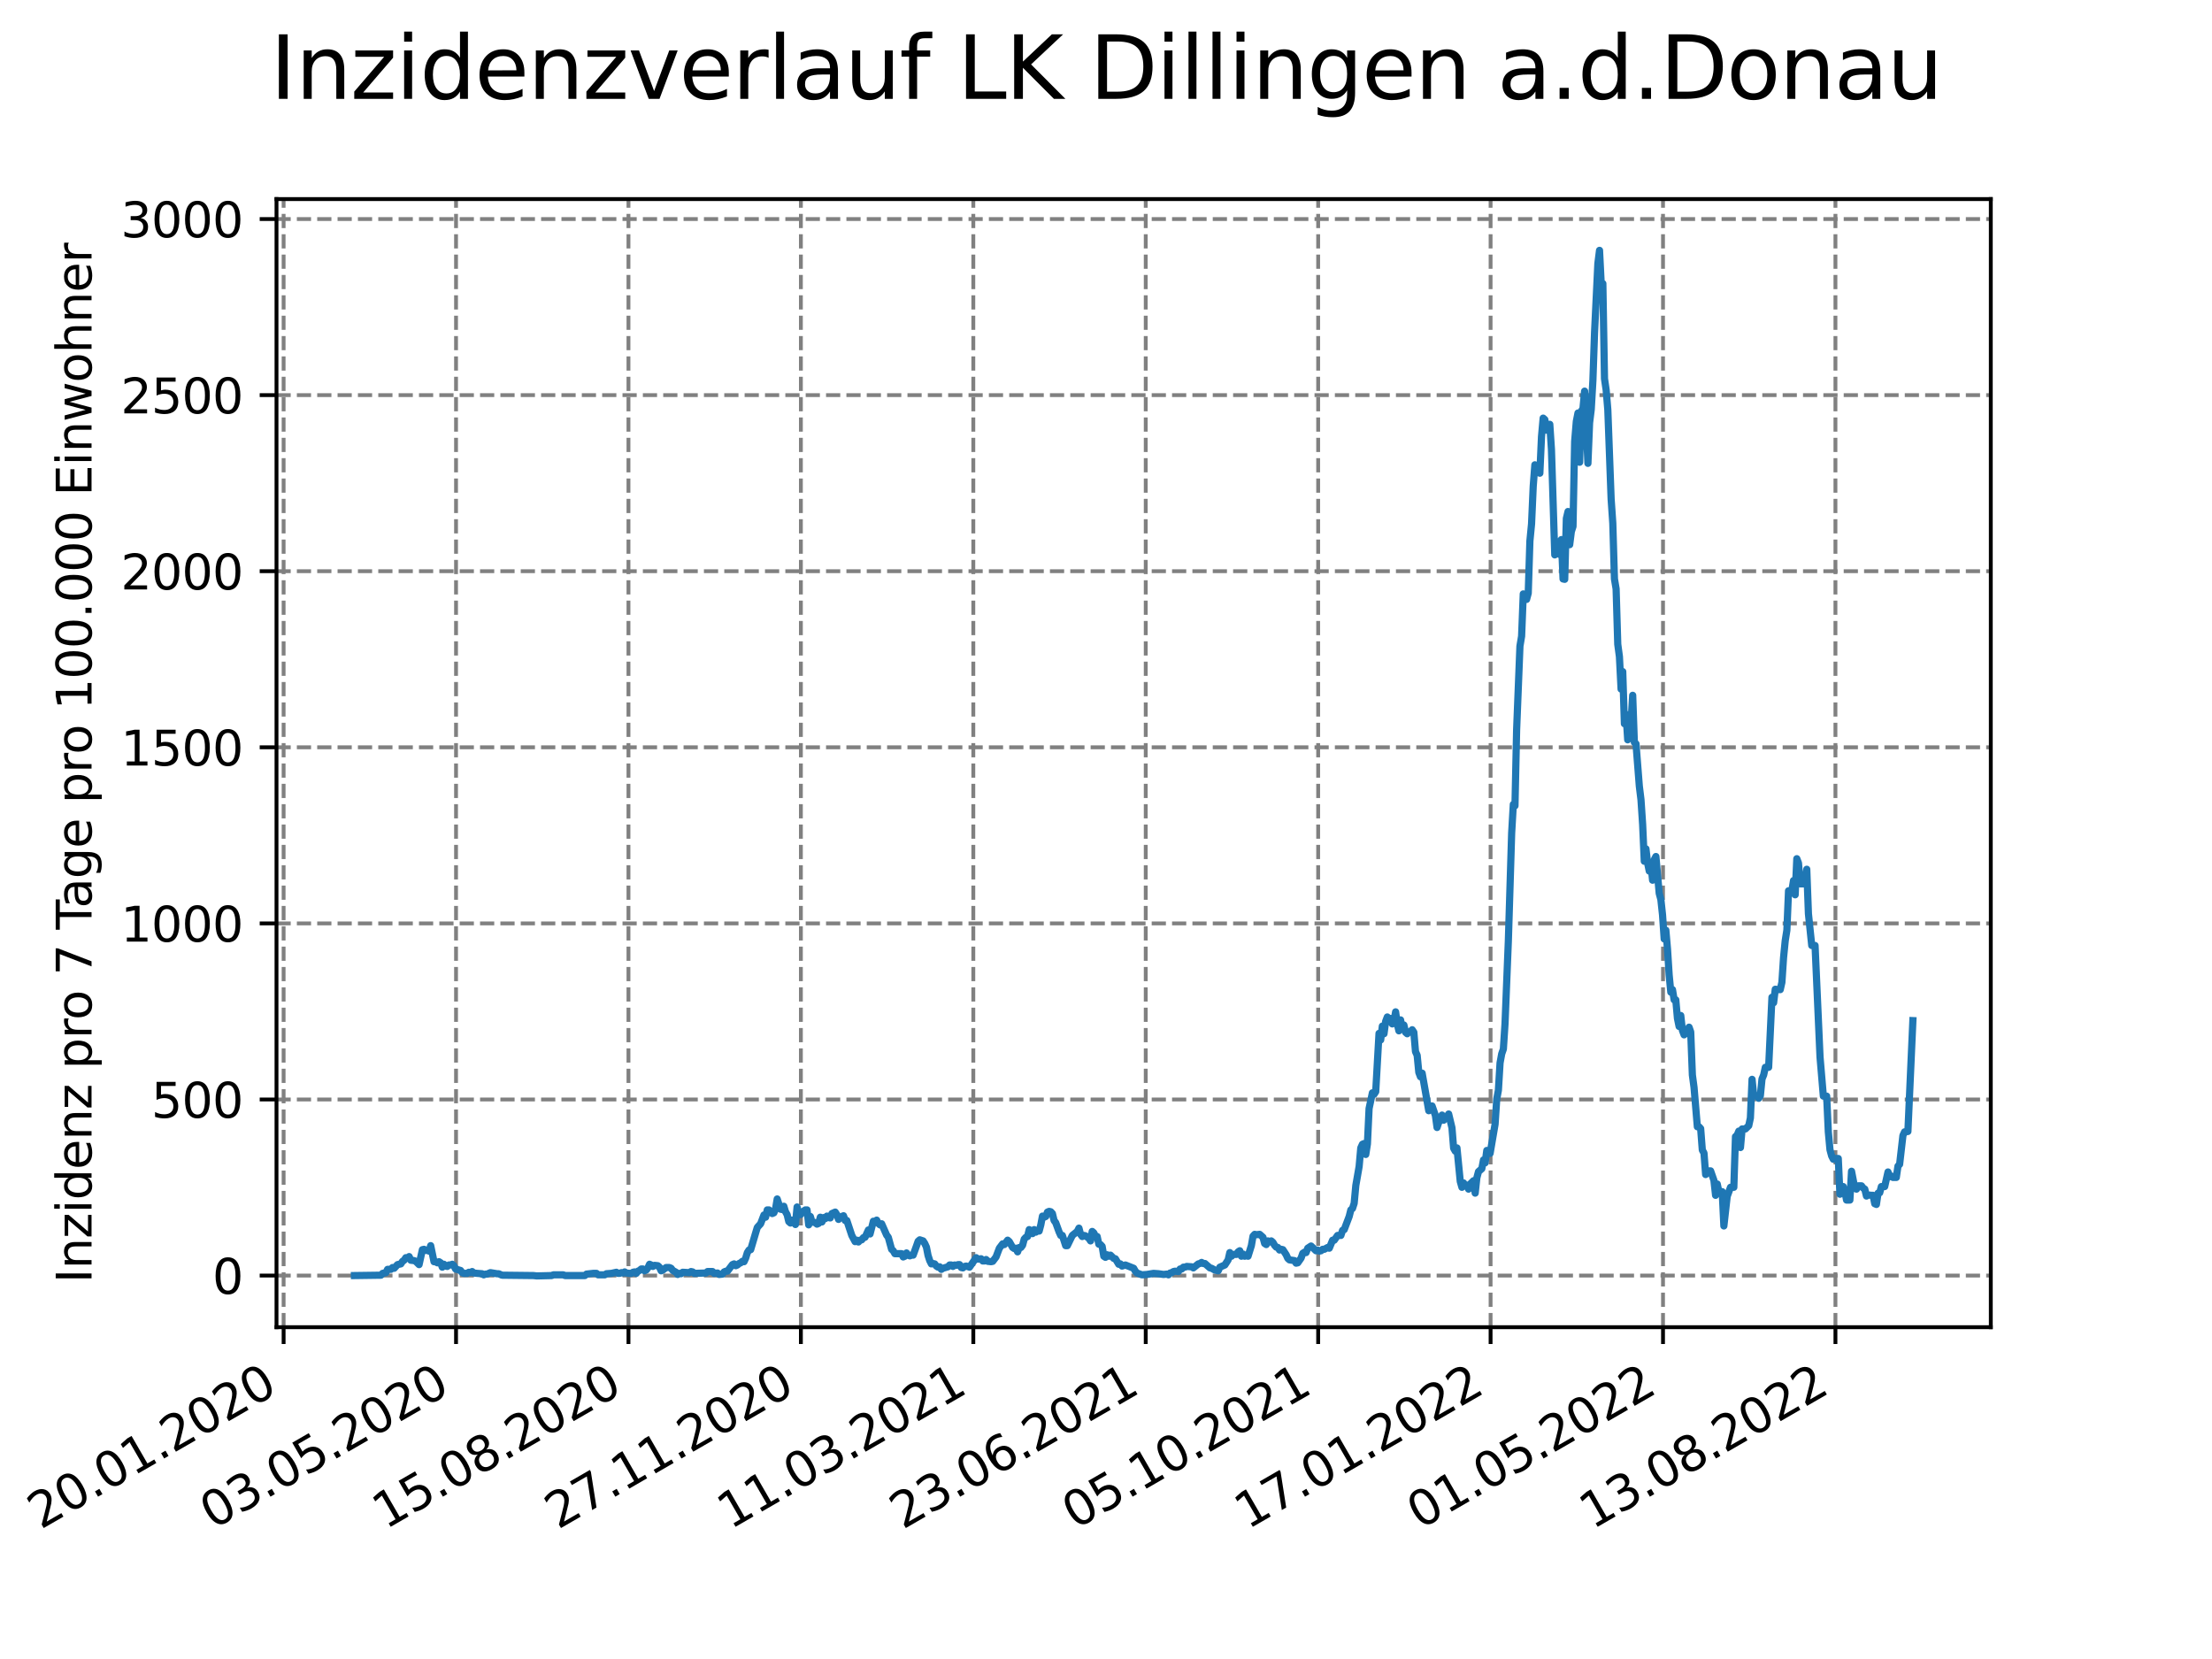 <?xml version="1.0" encoding="utf-8" standalone="no"?>
<!DOCTYPE svg PUBLIC "-//W3C//DTD SVG 1.1//EN"
  "http://www.w3.org/Graphics/SVG/1.1/DTD/svg11.dtd">
<svg xmlns:xlink="http://www.w3.org/1999/xlink" width="460.8pt" height="345.6pt" viewBox="0 0 460.8 345.6" xmlns="http://www.w3.org/2000/svg" version="1.1">
 <defs>
  <style type="text/css">*{stroke-linejoin: round; stroke-linecap: butt}</style>
 </defs>
 <g id="figure_1">
  <g id="patch_1">
   <path d="M 0 345.6 
L 460.8 345.6 
L 460.8 0 
L 0 0 
z
" style="fill: #ffffff"/>
  </g>
  <g id="axes_1">
   <g id="patch_2">
    <path d="M 57.6 276.48 
L 414.72 276.48 
L 414.72 41.472 
L 57.6 41.472 
z
" style="fill: #ffffff"/>
   </g>
   <g id="matplotlib.axis_1">
    <g id="xtick_1">
     <g id="line2d_1">
      <path d="M 59.082 276.48 
L 59.082 41.472 
" clip-path="url(#p6f33619c5e)" style="fill: none; stroke-dasharray: 2.96,1.28; stroke-dashoffset: 0; stroke: #808080; stroke-width: 0.8"/>
     </g>
     <g id="line2d_2">
      <defs>
       <path id="me561c86224" d="M 0 0 
L 0 3.5 
" style="stroke: #000000; stroke-width: 0.8"/>
      </defs>
      <g>
       <use xlink:href="#me561c86224" x="59.082" y="276.48" style="stroke: #000000; stroke-width: 0.8"/>
      </g>
     </g>
     <g id="text_1">
      <!-- 20.01.2020 -->
      <g transform="translate(8.457 318.689) rotate(-30) scale(0.1 -0.1)">
       <defs>
        <path id="DejaVuSans-32" d="M 1228 531 
L 3431 531 
L 3431 0 
L 469 0 
L 469 531 
Q 828 903 1448 1529 
Q 2069 2156 2228 2338 
Q 2531 2678 2651 2914 
Q 2772 3150 2772 3378 
Q 2772 3750 2511 3984 
Q 2250 4219 1831 4219 
Q 1534 4219 1204 4116 
Q 875 4013 500 3803 
L 500 4441 
Q 881 4594 1212 4672 
Q 1544 4750 1819 4750 
Q 2544 4750 2975 4387 
Q 3406 4025 3406 3419 
Q 3406 3131 3298 2873 
Q 3191 2616 2906 2266 
Q 2828 2175 2409 1742 
Q 1991 1309 1228 531 
z
" transform="scale(0.016)"/>
        <path id="DejaVuSans-30" d="M 2034 4250 
Q 1547 4250 1301 3770 
Q 1056 3291 1056 2328 
Q 1056 1369 1301 889 
Q 1547 409 2034 409 
Q 2525 409 2770 889 
Q 3016 1369 3016 2328 
Q 3016 3291 2770 3770 
Q 2525 4250 2034 4250 
z
M 2034 4750 
Q 2819 4750 3233 4129 
Q 3647 3509 3647 2328 
Q 3647 1150 3233 529 
Q 2819 -91 2034 -91 
Q 1250 -91 836 529 
Q 422 1150 422 2328 
Q 422 3509 836 4129 
Q 1250 4750 2034 4750 
z
" transform="scale(0.016)"/>
        <path id="DejaVuSans-2e" d="M 684 794 
L 1344 794 
L 1344 0 
L 684 0 
L 684 794 
z
" transform="scale(0.016)"/>
        <path id="DejaVuSans-31" d="M 794 531 
L 1825 531 
L 1825 4091 
L 703 3866 
L 703 4441 
L 1819 4666 
L 2450 4666 
L 2450 531 
L 3481 531 
L 3481 0 
L 794 0 
L 794 531 
z
" transform="scale(0.016)"/>
       </defs>
       <use xlink:href="#DejaVuSans-32"/>
       <use xlink:href="#DejaVuSans-30" x="63.623"/>
       <use xlink:href="#DejaVuSans-2e" x="127.246"/>
       <use xlink:href="#DejaVuSans-30" x="159.033"/>
       <use xlink:href="#DejaVuSans-31" x="222.656"/>
       <use xlink:href="#DejaVuSans-2e" x="286.279"/>
       <use xlink:href="#DejaVuSans-32" x="318.066"/>
       <use xlink:href="#DejaVuSans-30" x="381.689"/>
       <use xlink:href="#DejaVuSans-32" x="445.312"/>
       <use xlink:href="#DejaVuSans-30" x="508.936"/>
      </g>
     </g>
    </g>
    <g id="xtick_2">
     <g id="line2d_3">
      <path d="M 95.001 276.48 
L 95.001 41.472 
" clip-path="url(#p6f33619c5e)" style="fill: none; stroke-dasharray: 2.96,1.28; stroke-dashoffset: 0; stroke: #808080; stroke-width: 0.8"/>
     </g>
     <g id="line2d_4">
      <g>
       <use xlink:href="#me561c86224" x="95.001" y="276.48" style="stroke: #000000; stroke-width: 0.8"/>
      </g>
     </g>
     <g id="text_2">
      <!-- 03.05.2020 -->
      <g transform="translate(44.376 318.689) rotate(-30) scale(0.1 -0.1)">
       <defs>
        <path id="DejaVuSans-33" d="M 2597 2516 
Q 3050 2419 3304 2112 
Q 3559 1806 3559 1356 
Q 3559 666 3084 287 
Q 2609 -91 1734 -91 
Q 1441 -91 1130 -33 
Q 819 25 488 141 
L 488 750 
Q 750 597 1062 519 
Q 1375 441 1716 441 
Q 2309 441 2620 675 
Q 2931 909 2931 1356 
Q 2931 1769 2642 2001 
Q 2353 2234 1838 2234 
L 1294 2234 
L 1294 2753 
L 1863 2753 
Q 2328 2753 2575 2939 
Q 2822 3125 2822 3475 
Q 2822 3834 2567 4026 
Q 2313 4219 1838 4219 
Q 1578 4219 1281 4162 
Q 984 4106 628 3988 
L 628 4550 
Q 988 4650 1302 4700 
Q 1616 4750 1894 4750 
Q 2613 4750 3031 4423 
Q 3450 4097 3450 3541 
Q 3450 3153 3228 2886 
Q 3006 2619 2597 2516 
z
" transform="scale(0.016)"/>
        <path id="DejaVuSans-35" d="M 691 4666 
L 3169 4666 
L 3169 4134 
L 1269 4134 
L 1269 2991 
Q 1406 3038 1543 3061 
Q 1681 3084 1819 3084 
Q 2600 3084 3056 2656 
Q 3513 2228 3513 1497 
Q 3513 744 3044 326 
Q 2575 -91 1722 -91 
Q 1428 -91 1123 -41 
Q 819 9 494 109 
L 494 744 
Q 775 591 1075 516 
Q 1375 441 1709 441 
Q 2250 441 2565 725 
Q 2881 1009 2881 1497 
Q 2881 1984 2565 2268 
Q 2250 2553 1709 2553 
Q 1456 2553 1204 2497 
Q 953 2441 691 2322 
L 691 4666 
z
" transform="scale(0.016)"/>
       </defs>
       <use xlink:href="#DejaVuSans-30"/>
       <use xlink:href="#DejaVuSans-33" x="63.623"/>
       <use xlink:href="#DejaVuSans-2e" x="127.246"/>
       <use xlink:href="#DejaVuSans-30" x="159.033"/>
       <use xlink:href="#DejaVuSans-35" x="222.656"/>
       <use xlink:href="#DejaVuSans-2e" x="286.279"/>
       <use xlink:href="#DejaVuSans-32" x="318.066"/>
       <use xlink:href="#DejaVuSans-30" x="381.689"/>
       <use xlink:href="#DejaVuSans-32" x="445.312"/>
       <use xlink:href="#DejaVuSans-30" x="508.936"/>
      </g>
     </g>
    </g>
    <g id="xtick_3">
     <g id="line2d_5">
      <path d="M 130.921 276.48 
L 130.921 41.472 
" clip-path="url(#p6f33619c5e)" style="fill: none; stroke-dasharray: 2.96,1.28; stroke-dashoffset: 0; stroke: #808080; stroke-width: 0.8"/>
     </g>
     <g id="line2d_6">
      <g>
       <use xlink:href="#me561c86224" x="130.921" y="276.48" style="stroke: #000000; stroke-width: 0.8"/>
      </g>
     </g>
     <g id="text_3">
      <!-- 15.08.2020 -->
      <g transform="translate(80.295 318.689) rotate(-30) scale(0.1 -0.1)">
       <defs>
        <path id="DejaVuSans-38" d="M 2034 2216 
Q 1584 2216 1326 1975 
Q 1069 1734 1069 1313 
Q 1069 891 1326 650 
Q 1584 409 2034 409 
Q 2484 409 2743 651 
Q 3003 894 3003 1313 
Q 3003 1734 2745 1975 
Q 2488 2216 2034 2216 
z
M 1403 2484 
Q 997 2584 770 2862 
Q 544 3141 544 3541 
Q 544 4100 942 4425 
Q 1341 4750 2034 4750 
Q 2731 4750 3128 4425 
Q 3525 4100 3525 3541 
Q 3525 3141 3298 2862 
Q 3072 2584 2669 2484 
Q 3125 2378 3379 2068 
Q 3634 1759 3634 1313 
Q 3634 634 3220 271 
Q 2806 -91 2034 -91 
Q 1263 -91 848 271 
Q 434 634 434 1313 
Q 434 1759 690 2068 
Q 947 2378 1403 2484 
z
M 1172 3481 
Q 1172 3119 1398 2916 
Q 1625 2713 2034 2713 
Q 2441 2713 2670 2916 
Q 2900 3119 2900 3481 
Q 2900 3844 2670 4047 
Q 2441 4250 2034 4250 
Q 1625 4250 1398 4047 
Q 1172 3844 1172 3481 
z
" transform="scale(0.016)"/>
       </defs>
       <use xlink:href="#DejaVuSans-31"/>
       <use xlink:href="#DejaVuSans-35" x="63.623"/>
       <use xlink:href="#DejaVuSans-2e" x="127.246"/>
       <use xlink:href="#DejaVuSans-30" x="159.033"/>
       <use xlink:href="#DejaVuSans-38" x="222.656"/>
       <use xlink:href="#DejaVuSans-2e" x="286.279"/>
       <use xlink:href="#DejaVuSans-32" x="318.066"/>
       <use xlink:href="#DejaVuSans-30" x="381.689"/>
       <use xlink:href="#DejaVuSans-32" x="445.312"/>
       <use xlink:href="#DejaVuSans-30" x="508.936"/>
      </g>
     </g>
    </g>
    <g id="xtick_4">
     <g id="line2d_7">
      <path d="M 166.84 276.48 
L 166.84 41.472 
" clip-path="url(#p6f33619c5e)" style="fill: none; stroke-dasharray: 2.96,1.28; stroke-dashoffset: 0; stroke: #808080; stroke-width: 0.8"/>
     </g>
     <g id="line2d_8">
      <g>
       <use xlink:href="#me561c86224" x="166.84" y="276.48" style="stroke: #000000; stroke-width: 0.8"/>
      </g>
     </g>
     <g id="text_4">
      <!-- 27.11.2020 -->
      <g transform="translate(116.215 318.689) rotate(-30) scale(0.1 -0.1)">
       <defs>
        <path id="DejaVuSans-37" d="M 525 4666 
L 3525 4666 
L 3525 4397 
L 1831 0 
L 1172 0 
L 2766 4134 
L 525 4134 
L 525 4666 
z
" transform="scale(0.016)"/>
       </defs>
       <use xlink:href="#DejaVuSans-32"/>
       <use xlink:href="#DejaVuSans-37" x="63.623"/>
       <use xlink:href="#DejaVuSans-2e" x="127.246"/>
       <use xlink:href="#DejaVuSans-31" x="159.033"/>
       <use xlink:href="#DejaVuSans-31" x="222.656"/>
       <use xlink:href="#DejaVuSans-2e" x="286.279"/>
       <use xlink:href="#DejaVuSans-32" x="318.066"/>
       <use xlink:href="#DejaVuSans-30" x="381.689"/>
       <use xlink:href="#DejaVuSans-32" x="445.312"/>
       <use xlink:href="#DejaVuSans-30" x="508.936"/>
      </g>
     </g>
    </g>
    <g id="xtick_5">
     <g id="line2d_9">
      <path d="M 202.759 276.48 
L 202.759 41.472 
" clip-path="url(#p6f33619c5e)" style="fill: none; stroke-dasharray: 2.96,1.28; stroke-dashoffset: 0; stroke: #808080; stroke-width: 0.8"/>
     </g>
     <g id="line2d_10">
      <g>
       <use xlink:href="#me561c86224" x="202.759" y="276.48" style="stroke: #000000; stroke-width: 0.8"/>
      </g>
     </g>
     <g id="text_5">
      <!-- 11.03.2021 -->
      <g transform="translate(152.134 318.689) rotate(-30) scale(0.1 -0.1)">
       <use xlink:href="#DejaVuSans-31"/>
       <use xlink:href="#DejaVuSans-31" x="63.623"/>
       <use xlink:href="#DejaVuSans-2e" x="127.246"/>
       <use xlink:href="#DejaVuSans-30" x="159.033"/>
       <use xlink:href="#DejaVuSans-33" x="222.656"/>
       <use xlink:href="#DejaVuSans-2e" x="286.279"/>
       <use xlink:href="#DejaVuSans-32" x="318.066"/>
       <use xlink:href="#DejaVuSans-30" x="381.689"/>
       <use xlink:href="#DejaVuSans-32" x="445.312"/>
       <use xlink:href="#DejaVuSans-31" x="508.936"/>
      </g>
     </g>
    </g>
    <g id="xtick_6">
     <g id="line2d_11">
      <path d="M 238.678 276.48 
L 238.678 41.472 
" clip-path="url(#p6f33619c5e)" style="fill: none; stroke-dasharray: 2.96,1.28; stroke-dashoffset: 0; stroke: #808080; stroke-width: 0.8"/>
     </g>
     <g id="line2d_12">
      <g>
       <use xlink:href="#me561c86224" x="238.678" y="276.48" style="stroke: #000000; stroke-width: 0.8"/>
      </g>
     </g>
     <g id="text_6">
      <!-- 23.06.2021 -->
      <g transform="translate(188.053 318.689) rotate(-30) scale(0.1 -0.1)">
       <defs>
        <path id="DejaVuSans-36" d="M 2113 2584 
Q 1688 2584 1439 2293 
Q 1191 2003 1191 1497 
Q 1191 994 1439 701 
Q 1688 409 2113 409 
Q 2538 409 2786 701 
Q 3034 994 3034 1497 
Q 3034 2003 2786 2293 
Q 2538 2584 2113 2584 
z
M 3366 4563 
L 3366 3988 
Q 3128 4100 2886 4159 
Q 2644 4219 2406 4219 
Q 1781 4219 1451 3797 
Q 1122 3375 1075 2522 
Q 1259 2794 1537 2939 
Q 1816 3084 2150 3084 
Q 2853 3084 3261 2657 
Q 3669 2231 3669 1497 
Q 3669 778 3244 343 
Q 2819 -91 2113 -91 
Q 1303 -91 875 529 
Q 447 1150 447 2328 
Q 447 3434 972 4092 
Q 1497 4750 2381 4750 
Q 2619 4750 2861 4703 
Q 3103 4656 3366 4563 
z
" transform="scale(0.016)"/>
       </defs>
       <use xlink:href="#DejaVuSans-32"/>
       <use xlink:href="#DejaVuSans-33" x="63.623"/>
       <use xlink:href="#DejaVuSans-2e" x="127.246"/>
       <use xlink:href="#DejaVuSans-30" x="159.033"/>
       <use xlink:href="#DejaVuSans-36" x="222.656"/>
       <use xlink:href="#DejaVuSans-2e" x="286.279"/>
       <use xlink:href="#DejaVuSans-32" x="318.066"/>
       <use xlink:href="#DejaVuSans-30" x="381.689"/>
       <use xlink:href="#DejaVuSans-32" x="445.312"/>
       <use xlink:href="#DejaVuSans-31" x="508.936"/>
      </g>
     </g>
    </g>
    <g id="xtick_7">
     <g id="line2d_13">
      <path d="M 274.598 276.48 
L 274.598 41.472 
" clip-path="url(#p6f33619c5e)" style="fill: none; stroke-dasharray: 2.96,1.28; stroke-dashoffset: 0; stroke: #808080; stroke-width: 0.8"/>
     </g>
     <g id="line2d_14">
      <g>
       <use xlink:href="#me561c86224" x="274.598" y="276.48" style="stroke: #000000; stroke-width: 0.8"/>
      </g>
     </g>
     <g id="text_7">
      <!-- 05.10.2021 -->
      <g transform="translate(223.972 318.689) rotate(-30) scale(0.1 -0.1)">
       <use xlink:href="#DejaVuSans-30"/>
       <use xlink:href="#DejaVuSans-35" x="63.623"/>
       <use xlink:href="#DejaVuSans-2e" x="127.246"/>
       <use xlink:href="#DejaVuSans-31" x="159.033"/>
       <use xlink:href="#DejaVuSans-30" x="222.656"/>
       <use xlink:href="#DejaVuSans-2e" x="286.279"/>
       <use xlink:href="#DejaVuSans-32" x="318.066"/>
       <use xlink:href="#DejaVuSans-30" x="381.689"/>
       <use xlink:href="#DejaVuSans-32" x="445.312"/>
       <use xlink:href="#DejaVuSans-31" x="508.936"/>
      </g>
     </g>
    </g>
    <g id="xtick_8">
     <g id="line2d_15">
      <path d="M 310.517 276.48 
L 310.517 41.472 
" clip-path="url(#p6f33619c5e)" style="fill: none; stroke-dasharray: 2.96,1.28; stroke-dashoffset: 0; stroke: #808080; stroke-width: 0.8"/>
     </g>
     <g id="line2d_16">
      <g>
       <use xlink:href="#me561c86224" x="310.517" y="276.48" style="stroke: #000000; stroke-width: 0.8"/>
      </g>
     </g>
     <g id="text_8">
      <!-- 17.01.2022 -->
      <g transform="translate(259.892 318.689) rotate(-30) scale(0.1 -0.1)">
       <use xlink:href="#DejaVuSans-31"/>
       <use xlink:href="#DejaVuSans-37" x="63.623"/>
       <use xlink:href="#DejaVuSans-2e" x="127.246"/>
       <use xlink:href="#DejaVuSans-30" x="159.033"/>
       <use xlink:href="#DejaVuSans-31" x="222.656"/>
       <use xlink:href="#DejaVuSans-2e" x="286.279"/>
       <use xlink:href="#DejaVuSans-32" x="318.066"/>
       <use xlink:href="#DejaVuSans-30" x="381.689"/>
       <use xlink:href="#DejaVuSans-32" x="445.312"/>
       <use xlink:href="#DejaVuSans-32" x="508.936"/>
      </g>
     </g>
    </g>
    <g id="xtick_9">
     <g id="line2d_17">
      <path d="M 346.436 276.48 
L 346.436 41.472 
" clip-path="url(#p6f33619c5e)" style="fill: none; stroke-dasharray: 2.96,1.28; stroke-dashoffset: 0; stroke: #808080; stroke-width: 0.8"/>
     </g>
     <g id="line2d_18">
      <g>
       <use xlink:href="#me561c86224" x="346.436" y="276.48" style="stroke: #000000; stroke-width: 0.8"/>
      </g>
     </g>
     <g id="text_9">
      <!-- 01.05.2022 -->
      <g transform="translate(295.811 318.689) rotate(-30) scale(0.1 -0.1)">
       <use xlink:href="#DejaVuSans-30"/>
       <use xlink:href="#DejaVuSans-31" x="63.623"/>
       <use xlink:href="#DejaVuSans-2e" x="127.246"/>
       <use xlink:href="#DejaVuSans-30" x="159.033"/>
       <use xlink:href="#DejaVuSans-35" x="222.656"/>
       <use xlink:href="#DejaVuSans-2e" x="286.279"/>
       <use xlink:href="#DejaVuSans-32" x="318.066"/>
       <use xlink:href="#DejaVuSans-30" x="381.689"/>
       <use xlink:href="#DejaVuSans-32" x="445.312"/>
       <use xlink:href="#DejaVuSans-32" x="508.936"/>
      </g>
     </g>
    </g>
    <g id="xtick_10">
     <g id="line2d_19">
      <path d="M 382.355 276.48 
L 382.355 41.472 
" clip-path="url(#p6f33619c5e)" style="fill: none; stroke-dasharray: 2.96,1.28; stroke-dashoffset: 0; stroke: #808080; stroke-width: 0.8"/>
     </g>
     <g id="line2d_20">
      <g>
       <use xlink:href="#me561c86224" x="382.355" y="276.48" style="stroke: #000000; stroke-width: 0.8"/>
      </g>
     </g>
     <g id="text_10">
      <!-- 13.08.2022 -->
      <g transform="translate(331.73 318.689) rotate(-30) scale(0.1 -0.1)">
       <use xlink:href="#DejaVuSans-31"/>
       <use xlink:href="#DejaVuSans-33" x="63.623"/>
       <use xlink:href="#DejaVuSans-2e" x="127.246"/>
       <use xlink:href="#DejaVuSans-30" x="159.033"/>
       <use xlink:href="#DejaVuSans-38" x="222.656"/>
       <use xlink:href="#DejaVuSans-2e" x="286.279"/>
       <use xlink:href="#DejaVuSans-32" x="318.066"/>
       <use xlink:href="#DejaVuSans-30" x="381.689"/>
       <use xlink:href="#DejaVuSans-32" x="445.312"/>
       <use xlink:href="#DejaVuSans-32" x="508.936"/>
      </g>
     </g>
    </g>
   </g>
   <g id="matplotlib.axis_2">
    <g id="ytick_1">
     <g id="line2d_21">
      <path d="M 57.6 265.722 
L 414.72 265.722 
" clip-path="url(#p6f33619c5e)" style="fill: none; stroke-dasharray: 2.96,1.28; stroke-dashoffset: 0; stroke: #808080; stroke-width: 0.8"/>
     </g>
     <g id="line2d_22">
      <defs>
       <path id="m13546bbb16" d="M 0 0 
L -3.5 0 
" style="stroke: #000000; stroke-width: 0.8"/>
      </defs>
      <g>
       <use xlink:href="#m13546bbb16" x="57.6" y="265.722" style="stroke: #000000; stroke-width: 0.8"/>
      </g>
     </g>
     <g id="text_11">
      <!-- 0 -->
      <g transform="translate(44.237 269.521) scale(0.1 -0.1)">
       <use xlink:href="#DejaVuSans-30"/>
      </g>
     </g>
    </g>
    <g id="ytick_2">
     <g id="line2d_23">
      <path d="M 57.6 229.04 
L 414.72 229.04 
" clip-path="url(#p6f33619c5e)" style="fill: none; stroke-dasharray: 2.96,1.28; stroke-dashoffset: 0; stroke: #808080; stroke-width: 0.8"/>
     </g>
     <g id="line2d_24">
      <g>
       <use xlink:href="#m13546bbb16" x="57.6" y="229.04" style="stroke: #000000; stroke-width: 0.8"/>
      </g>
     </g>
     <g id="text_12">
      <!-- 500 -->
      <g transform="translate(31.512 232.839) scale(0.1 -0.1)">
       <use xlink:href="#DejaVuSans-35"/>
       <use xlink:href="#DejaVuSans-30" x="63.623"/>
       <use xlink:href="#DejaVuSans-30" x="127.246"/>
      </g>
     </g>
    </g>
    <g id="ytick_3">
     <g id="line2d_25">
      <path d="M 57.6 192.358 
L 414.72 192.358 
" clip-path="url(#p6f33619c5e)" style="fill: none; stroke-dasharray: 2.96,1.28; stroke-dashoffset: 0; stroke: #808080; stroke-width: 0.8"/>
     </g>
     <g id="line2d_26">
      <g>
       <use xlink:href="#m13546bbb16" x="57.6" y="192.358" style="stroke: #000000; stroke-width: 0.8"/>
      </g>
     </g>
     <g id="text_13">
      <!-- 1000 -->
      <g transform="translate(25.15 196.157) scale(0.1 -0.1)">
       <use xlink:href="#DejaVuSans-31"/>
       <use xlink:href="#DejaVuSans-30" x="63.623"/>
       <use xlink:href="#DejaVuSans-30" x="127.246"/>
       <use xlink:href="#DejaVuSans-30" x="190.869"/>
      </g>
     </g>
    </g>
    <g id="ytick_4">
     <g id="line2d_27">
      <path d="M 57.6 155.676 
L 414.72 155.676 
" clip-path="url(#p6f33619c5e)" style="fill: none; stroke-dasharray: 2.96,1.28; stroke-dashoffset: 0; stroke: #808080; stroke-width: 0.8"/>
     </g>
     <g id="line2d_28">
      <g>
       <use xlink:href="#m13546bbb16" x="57.6" y="155.676" style="stroke: #000000; stroke-width: 0.8"/>
      </g>
     </g>
     <g id="text_14">
      <!-- 1500 -->
      <g transform="translate(25.15 159.476) scale(0.1 -0.1)">
       <use xlink:href="#DejaVuSans-31"/>
       <use xlink:href="#DejaVuSans-35" x="63.623"/>
       <use xlink:href="#DejaVuSans-30" x="127.246"/>
       <use xlink:href="#DejaVuSans-30" x="190.869"/>
      </g>
     </g>
    </g>
    <g id="ytick_5">
     <g id="line2d_29">
      <path d="M 57.6 118.995 
L 414.72 118.995 
" clip-path="url(#p6f33619c5e)" style="fill: none; stroke-dasharray: 2.96,1.28; stroke-dashoffset: 0; stroke: #808080; stroke-width: 0.8"/>
     </g>
     <g id="line2d_30">
      <g>
       <use xlink:href="#m13546bbb16" x="57.6" y="118.995" style="stroke: #000000; stroke-width: 0.8"/>
      </g>
     </g>
     <g id="text_15">
      <!-- 2000 -->
      <g transform="translate(25.15 122.794) scale(0.1 -0.1)">
       <use xlink:href="#DejaVuSans-32"/>
       <use xlink:href="#DejaVuSans-30" x="63.623"/>
       <use xlink:href="#DejaVuSans-30" x="127.246"/>
       <use xlink:href="#DejaVuSans-30" x="190.869"/>
      </g>
     </g>
    </g>
    <g id="ytick_6">
     <g id="line2d_31">
      <path d="M 57.6 82.313 
L 414.72 82.313 
" clip-path="url(#p6f33619c5e)" style="fill: none; stroke-dasharray: 2.96,1.28; stroke-dashoffset: 0; stroke: #808080; stroke-width: 0.8"/>
     </g>
     <g id="line2d_32">
      <g>
       <use xlink:href="#m13546bbb16" x="57.6" y="82.313" style="stroke: #000000; stroke-width: 0.8"/>
      </g>
     </g>
     <g id="text_16">
      <!-- 2500 -->
      <g transform="translate(25.15 86.112) scale(0.1 -0.1)">
       <use xlink:href="#DejaVuSans-32"/>
       <use xlink:href="#DejaVuSans-35" x="63.623"/>
       <use xlink:href="#DejaVuSans-30" x="127.246"/>
       <use xlink:href="#DejaVuSans-30" x="190.869"/>
      </g>
     </g>
    </g>
    <g id="ytick_7">
     <g id="line2d_33">
      <path d="M 57.6 45.631 
L 414.72 45.631 
" clip-path="url(#p6f33619c5e)" style="fill: none; stroke-dasharray: 2.96,1.28; stroke-dashoffset: 0; stroke: #808080; stroke-width: 0.8"/>
     </g>
     <g id="line2d_34">
      <g>
       <use xlink:href="#m13546bbb16" x="57.6" y="45.631" style="stroke: #000000; stroke-width: 0.8"/>
      </g>
     </g>
     <g id="text_17">
      <!-- 3000 -->
      <g transform="translate(25.15 49.43) scale(0.1 -0.1)">
       <use xlink:href="#DejaVuSans-33"/>
       <use xlink:href="#DejaVuSans-30" x="63.623"/>
       <use xlink:href="#DejaVuSans-30" x="127.246"/>
       <use xlink:href="#DejaVuSans-30" x="190.869"/>
      </g>
     </g>
    </g>
    <g id="text_18">
     <!-- Inzidenz pro 7 Tage pro 100.000 Einwohner -->
     <g transform="translate(19.07 267.301) rotate(-90) scale(0.1 -0.1)">
      <defs>
       <path id="DejaVuSans-49" d="M 628 4666 
L 1259 4666 
L 1259 0 
L 628 0 
L 628 4666 
z
" transform="scale(0.016)"/>
       <path id="DejaVuSans-6e" d="M 3513 2113 
L 3513 0 
L 2938 0 
L 2938 2094 
Q 2938 2591 2744 2837 
Q 2550 3084 2163 3084 
Q 1697 3084 1428 2787 
Q 1159 2491 1159 1978 
L 1159 0 
L 581 0 
L 581 3500 
L 1159 3500 
L 1159 2956 
Q 1366 3272 1645 3428 
Q 1925 3584 2291 3584 
Q 2894 3584 3203 3211 
Q 3513 2838 3513 2113 
z
" transform="scale(0.016)"/>
       <path id="DejaVuSans-7a" d="M 353 3500 
L 3084 3500 
L 3084 2975 
L 922 459 
L 3084 459 
L 3084 0 
L 275 0 
L 275 525 
L 2438 3041 
L 353 3041 
L 353 3500 
z
" transform="scale(0.016)"/>
       <path id="DejaVuSans-69" d="M 603 3500 
L 1178 3500 
L 1178 0 
L 603 0 
L 603 3500 
z
M 603 4863 
L 1178 4863 
L 1178 4134 
L 603 4134 
L 603 4863 
z
" transform="scale(0.016)"/>
       <path id="DejaVuSans-64" d="M 2906 2969 
L 2906 4863 
L 3481 4863 
L 3481 0 
L 2906 0 
L 2906 525 
Q 2725 213 2448 61 
Q 2172 -91 1784 -91 
Q 1150 -91 751 415 
Q 353 922 353 1747 
Q 353 2572 751 3078 
Q 1150 3584 1784 3584 
Q 2172 3584 2448 3432 
Q 2725 3281 2906 2969 
z
M 947 1747 
Q 947 1113 1208 752 
Q 1469 391 1925 391 
Q 2381 391 2643 752 
Q 2906 1113 2906 1747 
Q 2906 2381 2643 2742 
Q 2381 3103 1925 3103 
Q 1469 3103 1208 2742 
Q 947 2381 947 1747 
z
" transform="scale(0.016)"/>
       <path id="DejaVuSans-65" d="M 3597 1894 
L 3597 1613 
L 953 1613 
Q 991 1019 1311 708 
Q 1631 397 2203 397 
Q 2534 397 2845 478 
Q 3156 559 3463 722 
L 3463 178 
Q 3153 47 2828 -22 
Q 2503 -91 2169 -91 
Q 1331 -91 842 396 
Q 353 884 353 1716 
Q 353 2575 817 3079 
Q 1281 3584 2069 3584 
Q 2775 3584 3186 3129 
Q 3597 2675 3597 1894 
z
M 3022 2063 
Q 3016 2534 2758 2815 
Q 2500 3097 2075 3097 
Q 1594 3097 1305 2825 
Q 1016 2553 972 2059 
L 3022 2063 
z
" transform="scale(0.016)"/>
       <path id="DejaVuSans-20" transform="scale(0.016)"/>
       <path id="DejaVuSans-70" d="M 1159 525 
L 1159 -1331 
L 581 -1331 
L 581 3500 
L 1159 3500 
L 1159 2969 
Q 1341 3281 1617 3432 
Q 1894 3584 2278 3584 
Q 2916 3584 3314 3078 
Q 3713 2572 3713 1747 
Q 3713 922 3314 415 
Q 2916 -91 2278 -91 
Q 1894 -91 1617 61 
Q 1341 213 1159 525 
z
M 3116 1747 
Q 3116 2381 2855 2742 
Q 2594 3103 2138 3103 
Q 1681 3103 1420 2742 
Q 1159 2381 1159 1747 
Q 1159 1113 1420 752 
Q 1681 391 2138 391 
Q 2594 391 2855 752 
Q 3116 1113 3116 1747 
z
" transform="scale(0.016)"/>
       <path id="DejaVuSans-72" d="M 2631 2963 
Q 2534 3019 2420 3045 
Q 2306 3072 2169 3072 
Q 1681 3072 1420 2755 
Q 1159 2438 1159 1844 
L 1159 0 
L 581 0 
L 581 3500 
L 1159 3500 
L 1159 2956 
Q 1341 3275 1631 3429 
Q 1922 3584 2338 3584 
Q 2397 3584 2469 3576 
Q 2541 3569 2628 3553 
L 2631 2963 
z
" transform="scale(0.016)"/>
       <path id="DejaVuSans-6f" d="M 1959 3097 
Q 1497 3097 1228 2736 
Q 959 2375 959 1747 
Q 959 1119 1226 758 
Q 1494 397 1959 397 
Q 2419 397 2687 759 
Q 2956 1122 2956 1747 
Q 2956 2369 2687 2733 
Q 2419 3097 1959 3097 
z
M 1959 3584 
Q 2709 3584 3137 3096 
Q 3566 2609 3566 1747 
Q 3566 888 3137 398 
Q 2709 -91 1959 -91 
Q 1206 -91 779 398 
Q 353 888 353 1747 
Q 353 2609 779 3096 
Q 1206 3584 1959 3584 
z
" transform="scale(0.016)"/>
       <path id="DejaVuSans-54" d="M -19 4666 
L 3928 4666 
L 3928 4134 
L 2272 4134 
L 2272 0 
L 1638 0 
L 1638 4134 
L -19 4134 
L -19 4666 
z
" transform="scale(0.016)"/>
       <path id="DejaVuSans-61" d="M 2194 1759 
Q 1497 1759 1228 1600 
Q 959 1441 959 1056 
Q 959 750 1161 570 
Q 1363 391 1709 391 
Q 2188 391 2477 730 
Q 2766 1069 2766 1631 
L 2766 1759 
L 2194 1759 
z
M 3341 1997 
L 3341 0 
L 2766 0 
L 2766 531 
Q 2569 213 2275 61 
Q 1981 -91 1556 -91 
Q 1019 -91 701 211 
Q 384 513 384 1019 
Q 384 1609 779 1909 
Q 1175 2209 1959 2209 
L 2766 2209 
L 2766 2266 
Q 2766 2663 2505 2880 
Q 2244 3097 1772 3097 
Q 1472 3097 1187 3025 
Q 903 2953 641 2809 
L 641 3341 
Q 956 3463 1253 3523 
Q 1550 3584 1831 3584 
Q 2591 3584 2966 3190 
Q 3341 2797 3341 1997 
z
" transform="scale(0.016)"/>
       <path id="DejaVuSans-67" d="M 2906 1791 
Q 2906 2416 2648 2759 
Q 2391 3103 1925 3103 
Q 1463 3103 1205 2759 
Q 947 2416 947 1791 
Q 947 1169 1205 825 
Q 1463 481 1925 481 
Q 2391 481 2648 825 
Q 2906 1169 2906 1791 
z
M 3481 434 
Q 3481 -459 3084 -895 
Q 2688 -1331 1869 -1331 
Q 1566 -1331 1297 -1286 
Q 1028 -1241 775 -1147 
L 775 -588 
Q 1028 -725 1275 -790 
Q 1522 -856 1778 -856 
Q 2344 -856 2625 -561 
Q 2906 -266 2906 331 
L 2906 616 
Q 2728 306 2450 153 
Q 2172 0 1784 0 
Q 1141 0 747 490 
Q 353 981 353 1791 
Q 353 2603 747 3093 
Q 1141 3584 1784 3584 
Q 2172 3584 2450 3431 
Q 2728 3278 2906 2969 
L 2906 3500 
L 3481 3500 
L 3481 434 
z
" transform="scale(0.016)"/>
       <path id="DejaVuSans-45" d="M 628 4666 
L 3578 4666 
L 3578 4134 
L 1259 4134 
L 1259 2753 
L 3481 2753 
L 3481 2222 
L 1259 2222 
L 1259 531 
L 3634 531 
L 3634 0 
L 628 0 
L 628 4666 
z
" transform="scale(0.016)"/>
       <path id="DejaVuSans-77" d="M 269 3500 
L 844 3500 
L 1563 769 
L 2278 3500 
L 2956 3500 
L 3675 769 
L 4391 3500 
L 4966 3500 
L 4050 0 
L 3372 0 
L 2619 2869 
L 1863 0 
L 1184 0 
L 269 3500 
z
" transform="scale(0.016)"/>
       <path id="DejaVuSans-68" d="M 3513 2113 
L 3513 0 
L 2938 0 
L 2938 2094 
Q 2938 2591 2744 2837 
Q 2550 3084 2163 3084 
Q 1697 3084 1428 2787 
Q 1159 2491 1159 1978 
L 1159 0 
L 581 0 
L 581 4863 
L 1159 4863 
L 1159 2956 
Q 1366 3272 1645 3428 
Q 1925 3584 2291 3584 
Q 2894 3584 3203 3211 
Q 3513 2838 3513 2113 
z
" transform="scale(0.016)"/>
      </defs>
      <use xlink:href="#DejaVuSans-49"/>
      <use xlink:href="#DejaVuSans-6e" x="29.492"/>
      <use xlink:href="#DejaVuSans-7a" x="92.871"/>
      <use xlink:href="#DejaVuSans-69" x="145.361"/>
      <use xlink:href="#DejaVuSans-64" x="173.145"/>
      <use xlink:href="#DejaVuSans-65" x="236.621"/>
      <use xlink:href="#DejaVuSans-6e" x="298.145"/>
      <use xlink:href="#DejaVuSans-7a" x="361.523"/>
      <use xlink:href="#DejaVuSans-20" x="414.014"/>
      <use xlink:href="#DejaVuSans-70" x="445.801"/>
      <use xlink:href="#DejaVuSans-72" x="509.277"/>
      <use xlink:href="#DejaVuSans-6f" x="548.141"/>
      <use xlink:href="#DejaVuSans-20" x="609.322"/>
      <use xlink:href="#DejaVuSans-37" x="641.109"/>
      <use xlink:href="#DejaVuSans-20" x="704.732"/>
      <use xlink:href="#DejaVuSans-54" x="736.52"/>
      <use xlink:href="#DejaVuSans-61" x="781.104"/>
      <use xlink:href="#DejaVuSans-67" x="842.383"/>
      <use xlink:href="#DejaVuSans-65" x="905.859"/>
      <use xlink:href="#DejaVuSans-20" x="967.383"/>
      <use xlink:href="#DejaVuSans-70" x="999.17"/>
      <use xlink:href="#DejaVuSans-72" x="1062.646"/>
      <use xlink:href="#DejaVuSans-6f" x="1101.51"/>
      <use xlink:href="#DejaVuSans-20" x="1162.691"/>
      <use xlink:href="#DejaVuSans-31" x="1194.479"/>
      <use xlink:href="#DejaVuSans-30" x="1258.102"/>
      <use xlink:href="#DejaVuSans-30" x="1321.725"/>
      <use xlink:href="#DejaVuSans-2e" x="1385.348"/>
      <use xlink:href="#DejaVuSans-30" x="1417.135"/>
      <use xlink:href="#DejaVuSans-30" x="1480.758"/>
      <use xlink:href="#DejaVuSans-30" x="1544.381"/>
      <use xlink:href="#DejaVuSans-20" x="1608.004"/>
      <use xlink:href="#DejaVuSans-45" x="1639.791"/>
      <use xlink:href="#DejaVuSans-69" x="1702.975"/>
      <use xlink:href="#DejaVuSans-6e" x="1730.758"/>
      <use xlink:href="#DejaVuSans-77" x="1794.137"/>
      <use xlink:href="#DejaVuSans-6f" x="1875.924"/>
      <use xlink:href="#DejaVuSans-68" x="1937.105"/>
      <use xlink:href="#DejaVuSans-6e" x="2000.484"/>
      <use xlink:href="#DejaVuSans-65" x="2063.863"/>
      <use xlink:href="#DejaVuSans-72" x="2125.387"/>
     </g>
    </g>
   </g>
   <g id="line2d_35">
    <path d="M 73.833 265.722 
L 79.359 265.646 
L 79.704 265.266 
L 80.395 265.114 
L 80.74 264.43 
L 81.431 264.43 
L 81.776 264.05 
L 82.122 264.202 
L 82.813 263.443 
L 83.503 263.291 
L 83.849 262.759 
L 84.194 262.531 
L 84.539 261.999 
L 84.885 262.075 
L 85.23 261.771 
L 85.576 262.531 
L 86.266 262.607 
L 86.612 262.759 
L 87.302 263.443 
L 87.993 260.328 
L 88.339 260.252 
L 88.684 260.48 
L 89.029 260.48 
L 89.375 260.631 
L 89.72 259.492 
L 90.411 262.835 
L 90.756 262.835 
L 91.102 263.063 
L 91.447 262.835 
L 91.792 263.063 
L 92.138 263.974 
L 92.483 263.367 
L 92.828 263.746 
L 93.174 263.822 
L 93.519 263.519 
L 93.865 263.519 
L 94.21 263.367 
L 94.555 263.67 
L 94.901 264.354 
L 95.937 264.658 
L 96.282 265.114 
L 96.628 265.266 
L 97.318 265.266 
L 97.664 265.038 
L 98.009 265.114 
L 98.355 264.886 
L 98.7 265.19 
L 99.391 265.266 
L 100.427 265.342 
L 100.772 265.57 
L 101.118 265.418 
L 101.463 265.418 
L 102.154 265.114 
L 103.535 265.342 
L 103.881 265.342 
L 104.571 265.646 
L 111.133 265.722 
L 111.824 265.798 
L 114.933 265.722 
L 115.278 265.57 
L 117.35 265.57 
L 117.696 265.722 
L 121.84 265.722 
L 122.186 265.418 
L 122.876 265.342 
L 123.567 265.266 
L 124.258 265.266 
L 124.603 265.57 
L 125.985 265.57 
L 126.33 265.342 
L 127.366 265.266 
L 128.402 265.038 
L 128.748 265.266 
L 129.093 265.266 
L 129.438 265.114 
L 129.784 265.19 
L 130.129 264.962 
L 130.475 265.19 
L 131.165 265.266 
L 131.511 265.266 
L 131.856 265.038 
L 132.201 264.962 
L 132.547 265.266 
L 132.892 264.81 
L 133.238 264.658 
L 133.583 264.354 
L 133.928 264.354 
L 134.274 264.734 
L 134.619 264.582 
L 134.964 264.126 
L 135.31 263.367 
L 135.655 263.519 
L 136.001 263.822 
L 136.346 263.595 
L 137.037 263.67 
L 137.382 263.974 
L 137.728 264.734 
L 138.073 264.582 
L 138.764 264.05 
L 139.454 264.05 
L 139.8 264.202 
L 140.145 264.658 
L 140.836 265.038 
L 141.181 265.494 
L 141.527 265.266 
L 141.872 265.342 
L 142.217 265.038 
L 143.599 265.114 
L 143.944 264.886 
L 144.29 264.962 
L 144.635 265.266 
L 147.053 265.19 
L 147.398 264.886 
L 148.434 264.886 
L 148.78 265.266 
L 149.47 265.19 
L 149.816 265.494 
L 150.506 265.418 
L 150.852 264.962 
L 151.197 264.81 
L 151.543 264.81 
L 152.579 263.443 
L 152.924 263.291 
L 153.269 263.67 
L 153.615 263.519 
L 153.96 263.215 
L 154.306 263.063 
L 154.651 262.759 
L 154.996 262.835 
L 155.342 262.075 
L 155.687 260.935 
L 156.032 260.404 
L 156.378 260.328 
L 157.414 256.833 
L 157.759 255.693 
L 158.45 254.933 
L 159.141 253.11 
L 159.486 253.566 
L 159.832 252.046 
L 160.177 252.046 
L 160.522 252.35 
L 160.868 252.806 
L 161.213 252.654 
L 161.559 251.818 
L 161.904 249.767 
L 162.595 251.894 
L 162.94 251.97 
L 163.285 251.286 
L 163.631 252.426 
L 163.976 253.034 
L 164.322 254.477 
L 164.667 254.781 
L 165.012 254.174 
L 165.358 254.174 
L 165.703 255.085 
L 166.048 251.438 
L 166.394 252.73 
L 166.739 253.034 
L 167.43 252.274 
L 167.775 252.046 
L 168.121 252.046 
L 168.466 255.161 
L 168.811 253.414 
L 169.157 254.553 
L 169.848 254.705 
L 170.193 255.009 
L 170.538 254.857 
L 170.884 253.566 
L 171.229 254.553 
L 171.574 253.642 
L 171.92 253.87 
L 172.265 253.338 
L 172.611 253.642 
L 172.956 253.718 
L 173.301 252.806 
L 173.992 252.502 
L 174.337 253.034 
L 174.683 254.022 
L 175.028 253.566 
L 175.719 253.262 
L 176.064 254.25 
L 176.41 254.25 
L 177.446 257.365 
L 178.137 258.656 
L 178.482 258.352 
L 178.827 258.732 
L 179.173 258.352 
L 179.518 258.276 
L 179.864 257.82 
L 180.209 257.744 
L 180.9 256.225 
L 181.245 257.061 
L 181.936 254.401 
L 182.281 254.477 
L 182.627 254.174 
L 182.972 254.857 
L 183.317 255.161 
L 183.663 254.933 
L 184.699 257.289 
L 185.044 257.744 
L 185.735 260.252 
L 186.08 260.555 
L 186.426 261.163 
L 187.807 261.163 
L 188.153 261.847 
L 188.498 261.695 
L 188.843 261.011 
L 189.189 261.467 
L 189.534 261.619 
L 189.879 261.467 
L 190.225 261.467 
L 190.916 259.568 
L 191.261 258.58 
L 191.606 258.276 
L 192.297 258.504 
L 192.642 259.036 
L 192.988 259.796 
L 193.333 261.543 
L 193.679 262.607 
L 194.024 263.291 
L 194.369 263.215 
L 194.715 263.291 
L 195.06 263.746 
L 195.405 263.974 
L 195.751 263.898 
L 196.096 264.43 
L 196.442 264.202 
L 197.478 263.898 
L 197.823 263.519 
L 198.169 263.519 
L 198.514 263.822 
L 198.859 263.519 
L 199.205 263.595 
L 199.55 263.443 
L 199.895 263.443 
L 200.241 264.05 
L 200.586 264.126 
L 200.932 263.822 
L 201.277 263.746 
L 201.968 263.974 
L 203.349 261.999 
L 203.695 262.303 
L 204.385 262.227 
L 204.731 262.683 
L 205.076 262.683 
L 205.421 262.379 
L 205.767 262.759 
L 206.458 262.835 
L 206.803 262.759 
L 207.494 261.847 
L 208.184 260.024 
L 208.875 259.112 
L 209.221 259.264 
L 209.911 258.352 
L 210.257 258.656 
L 210.947 259.872 
L 211.293 260.1 
L 211.638 260.024 
L 211.984 260.783 
L 212.329 259.872 
L 212.674 259.872 
L 213.02 259.416 
L 213.365 258.124 
L 213.71 257.744 
L 214.056 257.592 
L 214.401 256.149 
L 214.747 256.909 
L 215.092 256.985 
L 215.437 256.149 
L 215.783 256.681 
L 216.128 256.377 
L 216.474 256.453 
L 216.819 255.161 
L 217.164 253.338 
L 217.51 253.566 
L 217.855 253.414 
L 218.2 252.502 
L 218.546 252.35 
L 218.891 252.426 
L 219.237 252.806 
L 219.582 254.25 
L 219.927 254.705 
L 220.618 256.605 
L 220.963 257.365 
L 221.309 257.365 
L 222 259.492 
L 222.345 259.492 
L 223.381 257.365 
L 224.417 256.529 
L 224.763 255.845 
L 225.108 257.137 
L 225.453 257.592 
L 225.799 257.365 
L 226.144 257.44 
L 226.835 257.972 
L 227.18 258.504 
L 227.526 256.529 
L 227.871 256.833 
L 228.216 257.592 
L 228.562 257.592 
L 228.907 259.188 
L 229.252 259.264 
L 229.598 259.644 
L 229.943 261.695 
L 230.289 261.923 
L 230.634 261.391 
L 230.979 261.695 
L 231.325 261.467 
L 232.015 262.151 
L 232.361 262.227 
L 233.052 263.367 
L 233.397 263.291 
L 233.742 263.746 
L 234.433 263.519 
L 236.16 264.202 
L 236.505 264.81 
L 236.851 265.19 
L 237.887 265.57 
L 238.923 265.494 
L 240.305 265.266 
L 241.341 265.342 
L 242.377 265.494 
L 243.068 265.418 
L 243.413 265.57 
L 243.758 265.19 
L 244.104 265.114 
L 244.449 264.886 
L 244.794 264.81 
L 245.485 264.886 
L 245.831 264.354 
L 246.176 264.354 
L 246.521 263.974 
L 246.867 263.974 
L 247.212 263.822 
L 248.248 263.898 
L 248.594 264.126 
L 249.63 263.291 
L 249.975 263.215 
L 250.32 262.987 
L 250.666 263.215 
L 251.011 263.215 
L 251.702 263.822 
L 252.047 264.126 
L 252.393 264.202 
L 253.083 264.582 
L 253.774 264.734 
L 254.12 263.974 
L 255.156 263.519 
L 255.846 262.455 
L 256.192 260.935 
L 256.537 261.695 
L 256.883 261.315 
L 257.573 261.315 
L 257.919 260.783 
L 258.264 260.555 
L 258.61 261.695 
L 258.955 261.239 
L 259.3 261.695 
L 259.646 261.543 
L 259.991 261.695 
L 260.682 259.492 
L 261.027 257.516 
L 261.373 257.137 
L 261.718 257.213 
L 262.409 257.137 
L 263.099 257.744 
L 263.445 259.036 
L 263.79 259.264 
L 264.136 258.504 
L 264.481 258.732 
L 264.826 258.504 
L 265.172 258.808 
L 265.517 259.416 
L 265.862 259.796 
L 266.208 259.872 
L 266.553 260.404 
L 266.899 260.252 
L 267.244 260.328 
L 267.935 261.391 
L 268.28 262.151 
L 268.625 262.455 
L 269.662 262.607 
L 270.007 263.139 
L 270.352 263.063 
L 271.043 262.075 
L 271.388 261.087 
L 271.734 260.859 
L 272.079 260.935 
L 272.425 260.024 
L 273.115 259.568 
L 274.151 260.555 
L 274.497 260.404 
L 274.842 260.631 
L 275.188 260.555 
L 275.533 260.252 
L 275.878 260.252 
L 276.569 259.872 
L 276.915 260.024 
L 277.605 258.352 
L 277.951 258.352 
L 278.641 257.365 
L 279.332 257.365 
L 279.678 256.301 
L 280.023 256.149 
L 281.059 253.414 
L 281.404 252.046 
L 281.75 251.742 
L 282.095 250.679 
L 282.441 246.956 
L 283.131 243.005 
L 283.477 239.13 
L 283.822 238.371 
L 284.167 238.219 
L 284.513 240.498 
L 284.858 238.295 
L 285.204 230.925 
L 285.894 227.658 
L 286.24 227.962 
L 286.585 227.43 
L 287.276 215.274 
L 287.621 216.642 
L 287.967 213.754 
L 288.312 215.35 
L 288.657 212.767 
L 289.003 211.855 
L 289.348 212.387 
L 289.693 212.159 
L 290.039 213.299 
L 290.384 212.843 
L 290.73 210.791 
L 291.075 213.299 
L 291.42 214.742 
L 291.766 212.463 
L 292.111 214.362 
L 292.456 213.527 
L 292.802 215.046 
L 293.147 215.35 
L 293.493 214.97 
L 293.838 214.894 
L 294.183 214.514 
L 294.529 215.046 
L 294.874 219.073 
L 295.219 219.833 
L 295.565 223.403 
L 295.91 224.315 
L 296.256 223.555 
L 297.637 231.381 
L 297.983 230.697 
L 298.328 230.393 
L 299.019 232.369 
L 299.364 234.876 
L 299.709 233.812 
L 300.055 233.356 
L 300.4 232.293 
L 300.746 233.356 
L 301.091 232.672 
L 301.436 232.672 
L 301.782 232.065 
L 302.472 234.952 
L 302.818 239.206 
L 303.163 239.814 
L 303.509 239.13 
L 304.199 246.12 
L 304.545 247.336 
L 304.89 246.424 
L 305.235 247.032 
L 305.581 246.88 
L 305.926 247.716 
L 306.272 246.652 
L 306.962 245.968 
L 307.308 248.551 
L 307.653 245.36 
L 307.998 244.069 
L 308.689 243.461 
L 309.035 241.638 
L 309.38 242.245 
L 309.725 239.662 
L 310.071 239.814 
L 310.416 240.27 
L 311.452 234.192 
L 311.798 228.95 
L 312.143 227.126 
L 312.488 221.428 
L 312.834 219.529 
L 313.179 218.541 
L 313.524 213.223 
L 314.215 196.052 
L 314.906 173.563 
L 315.251 167.561 
L 315.597 167.865 
L 315.942 151.986 
L 316.633 134.588 
L 316.978 132.536 
L 317.324 123.723 
L 317.669 123.951 
L 318.014 124.863 
L 318.36 123.571 
L 318.705 112.707 
L 319.051 109.136 
L 319.396 101.31 
L 319.741 96.828 
L 320.087 98.119 
L 320.432 98.119 
L 320.777 98.575 
L 321.123 90.978 
L 321.468 87.103 
L 321.814 87.407 
L 322.159 89.61 
L 322.85 88.395 
L 323.195 93.637 
L 323.886 115.594 
L 324.231 112.783 
L 324.922 115.518 
L 325.267 112.403 
L 325.613 120.608 
L 325.958 120.684 
L 326.303 107.996 
L 326.649 106.553 
L 326.994 113.467 
L 327.34 110.731 
L 327.685 109.668 
L 328.03 91.965 
L 328.376 87.787 
L 328.721 86.039 
L 329.066 96.296 
L 329.412 85.659 
L 329.757 85.128 
L 330.103 81.481 
L 330.793 96.524 
L 331.139 88.091 
L 331.484 85.28 
L 331.829 79.278 
L 332.175 69.249 
L 332.866 54.889 
L 333.211 52.154 
L 333.556 58.992 
L 333.902 59.068 
L 334.247 78.898 
L 334.592 81.253 
L 334.938 85.356 
L 335.629 103.97 
L 335.974 108.984 
L 336.319 120.608 
L 336.665 122.66 
L 337.01 134.208 
L 337.356 136.791 
L 337.701 143.553 
L 338.046 139.906 
L 338.392 150.771 
L 338.737 148.795 
L 339.082 154.114 
L 339.428 149.479 
L 339.773 150.619 
L 340.119 144.845 
L 340.464 154.645 
L 340.809 154.949 
L 341.5 163.762 
L 341.845 166.574 
L 342.191 171.74 
L 342.536 179.413 
L 342.882 176.83 
L 343.227 179.793 
L 343.572 181.465 
L 343.918 180.021 
L 344.263 183.364 
L 344.608 179.11 
L 344.954 178.426 
L 345.645 186.099 
L 345.99 187.391 
L 346.335 190.582 
L 346.681 195.596 
L 347.026 193.773 
L 347.371 197.724 
L 347.717 203.118 
L 348.062 206.689 
L 348.408 206.157 
L 348.753 208.284 
L 349.098 208.284 
L 349.444 212.159 
L 349.789 213.83 
L 350.134 211.551 
L 350.48 214.666 
L 350.825 215.578 
L 351.171 215.274 
L 351.516 215.274 
L 351.861 213.982 
L 352.207 214.97 
L 352.552 223.935 
L 352.897 226.518 
L 353.588 234.724 
L 353.934 234.724 
L 354.279 235.104 
L 354.624 239.586 
L 354.97 240.194 
L 355.315 244.677 
L 355.661 243.917 
L 356.351 243.917 
L 357.042 245.892 
L 357.387 249.007 
L 357.733 246.652 
L 358.078 248.247 
L 358.769 248.247 
L 359.114 255.389 
L 359.805 249.235 
L 360.496 247.336 
L 361.187 247.336 
L 361.532 236.775 
L 361.877 236.471 
L 362.223 235.635 
L 362.568 239.054 
L 362.913 235.18 
L 363.604 235.18 
L 364.295 234.496 
L 364.64 232.9 
L 364.986 224.847 
L 365.331 228.266 
L 366.022 228.266 
L 366.367 228.798 
L 366.713 228.266 
L 367.058 224.771 
L 367.403 223.935 
L 367.749 222.34 
L 368.439 222.34 
L 369.13 207.752 
L 369.476 208.892 
L 369.821 206.081 
L 370.512 206.157 
L 370.857 206.157 
L 371.202 204.637 
L 371.548 199.471 
L 371.893 195.976 
L 372.239 193.773 
L 372.584 185.567 
L 373.275 185.567 
L 373.62 183.44 
L 373.965 186.403 
L 374.311 178.882 
L 374.656 179.793 
L 375.002 184.124 
L 375.692 184.124 
L 376.038 183.44 
L 376.383 181.085 
L 376.729 190.354 
L 377.419 196.964 
L 378.11 196.964 
L 379.146 220.212 
L 379.837 228.342 
L 380.528 228.342 
L 380.873 235.787 
L 381.218 239.51 
L 381.564 240.802 
L 381.909 241.486 
L 382.255 241.334 
L 382.945 241.334 
L 383.291 248.779 
L 383.636 247.716 
L 383.981 247.184 
L 384.327 248.247 
L 384.672 249.995 
L 385.363 249.995 
L 385.708 243.993 
L 386.399 247.564 
L 386.744 247.716 
L 387.09 247.032 
L 387.781 247.032 
L 388.126 247.488 
L 388.471 247.716 
L 388.817 249.159 
L 389.162 248.931 
L 389.853 249.007 
L 390.198 249.007 
L 390.544 250.755 
L 390.889 250.907 
L 391.234 248.551 
L 391.58 248.475 
L 391.925 247.184 
L 392.616 247.184 
L 393.307 244.145 
L 393.652 245.132 
L 393.997 244.98 
L 394.343 245.284 
L 395.034 245.284 
L 395.379 242.929 
L 395.724 242.549 
L 396.415 236.547 
L 396.76 235.787 
L 397.451 235.711 
L 398.487 212.615 
L 398.487 212.615 
" clip-path="url(#p6f33619c5e)" style="fill: none; stroke: #1f77b4; stroke-width: 1.5; stroke-linecap: square"/>
   </g>
   <g id="patch_3">
    <path d="M 57.6 276.48 
L 57.6 41.472 
" style="fill: none; stroke: #000000; stroke-width: 0.8; stroke-linejoin: miter; stroke-linecap: square"/>
   </g>
   <g id="patch_4">
    <path d="M 414.72 276.48 
L 414.72 41.472 
" style="fill: none; stroke: #000000; stroke-width: 0.8; stroke-linejoin: miter; stroke-linecap: square"/>
   </g>
   <g id="patch_5">
    <path d="M 57.6 276.48 
L 414.72 276.48 
" style="fill: none; stroke: #000000; stroke-width: 0.8; stroke-linejoin: miter; stroke-linecap: square"/>
   </g>
   <g id="patch_6">
    <path d="M 57.6 41.472 
L 414.72 41.472 
" style="fill: none; stroke: #000000; stroke-width: 0.8; stroke-linejoin: miter; stroke-linecap: square"/>
   </g>
  </g>
  <g id="text_19">
   <!-- Inzidenzverlauf LK Dillingen a.d.Donau -->
   <g transform="translate(56.289 20.589) scale(0.18 -0.18)">
    <defs>
     <path id="DejaVuSans-76" d="M 191 3500 
L 800 3500 
L 1894 563 
L 2988 3500 
L 3597 3500 
L 2284 0 
L 1503 0 
L 191 3500 
z
" transform="scale(0.016)"/>
     <path id="DejaVuSans-6c" d="M 603 4863 
L 1178 4863 
L 1178 0 
L 603 0 
L 603 4863 
z
" transform="scale(0.016)"/>
     <path id="DejaVuSans-75" d="M 544 1381 
L 544 3500 
L 1119 3500 
L 1119 1403 
Q 1119 906 1312 657 
Q 1506 409 1894 409 
Q 2359 409 2629 706 
Q 2900 1003 2900 1516 
L 2900 3500 
L 3475 3500 
L 3475 0 
L 2900 0 
L 2900 538 
Q 2691 219 2414 64 
Q 2138 -91 1772 -91 
Q 1169 -91 856 284 
Q 544 659 544 1381 
z
M 1991 3584 
L 1991 3584 
z
" transform="scale(0.016)"/>
     <path id="DejaVuSans-66" d="M 2375 4863 
L 2375 4384 
L 1825 4384 
Q 1516 4384 1395 4259 
Q 1275 4134 1275 3809 
L 1275 3500 
L 2222 3500 
L 2222 3053 
L 1275 3053 
L 1275 0 
L 697 0 
L 697 3053 
L 147 3053 
L 147 3500 
L 697 3500 
L 697 3744 
Q 697 4328 969 4595 
Q 1241 4863 1831 4863 
L 2375 4863 
z
" transform="scale(0.016)"/>
     <path id="DejaVuSans-4c" d="M 628 4666 
L 1259 4666 
L 1259 531 
L 3531 531 
L 3531 0 
L 628 0 
L 628 4666 
z
" transform="scale(0.016)"/>
     <path id="DejaVuSans-4b" d="M 628 4666 
L 1259 4666 
L 1259 2694 
L 3353 4666 
L 4166 4666 
L 1850 2491 
L 4331 0 
L 3500 0 
L 1259 2247 
L 1259 0 
L 628 0 
L 628 4666 
z
" transform="scale(0.016)"/>
     <path id="DejaVuSans-44" d="M 1259 4147 
L 1259 519 
L 2022 519 
Q 2988 519 3436 956 
Q 3884 1394 3884 2338 
Q 3884 3275 3436 3711 
Q 2988 4147 2022 4147 
L 1259 4147 
z
M 628 4666 
L 1925 4666 
Q 3281 4666 3915 4102 
Q 4550 3538 4550 2338 
Q 4550 1131 3912 565 
Q 3275 0 1925 0 
L 628 0 
L 628 4666 
z
" transform="scale(0.016)"/>
    </defs>
    <use xlink:href="#DejaVuSans-49"/>
    <use xlink:href="#DejaVuSans-6e" x="29.492"/>
    <use xlink:href="#DejaVuSans-7a" x="92.871"/>
    <use xlink:href="#DejaVuSans-69" x="145.361"/>
    <use xlink:href="#DejaVuSans-64" x="173.145"/>
    <use xlink:href="#DejaVuSans-65" x="236.621"/>
    <use xlink:href="#DejaVuSans-6e" x="298.145"/>
    <use xlink:href="#DejaVuSans-7a" x="361.523"/>
    <use xlink:href="#DejaVuSans-76" x="414.014"/>
    <use xlink:href="#DejaVuSans-65" x="473.193"/>
    <use xlink:href="#DejaVuSans-72" x="534.717"/>
    <use xlink:href="#DejaVuSans-6c" x="575.83"/>
    <use xlink:href="#DejaVuSans-61" x="603.613"/>
    <use xlink:href="#DejaVuSans-75" x="664.893"/>
    <use xlink:href="#DejaVuSans-66" x="728.271"/>
    <use xlink:href="#DejaVuSans-20" x="763.477"/>
    <use xlink:href="#DejaVuSans-4c" x="795.264"/>
    <use xlink:href="#DejaVuSans-4b" x="850.977"/>
    <use xlink:href="#DejaVuSans-20" x="916.553"/>
    <use xlink:href="#DejaVuSans-44" x="948.34"/>
    <use xlink:href="#DejaVuSans-69" x="1025.342"/>
    <use xlink:href="#DejaVuSans-6c" x="1053.125"/>
    <use xlink:href="#DejaVuSans-6c" x="1080.908"/>
    <use xlink:href="#DejaVuSans-69" x="1108.691"/>
    <use xlink:href="#DejaVuSans-6e" x="1136.475"/>
    <use xlink:href="#DejaVuSans-67" x="1199.854"/>
    <use xlink:href="#DejaVuSans-65" x="1263.33"/>
    <use xlink:href="#DejaVuSans-6e" x="1324.854"/>
    <use xlink:href="#DejaVuSans-20" x="1388.232"/>
    <use xlink:href="#DejaVuSans-61" x="1420.02"/>
    <use xlink:href="#DejaVuSans-2e" x="1481.299"/>
    <use xlink:href="#DejaVuSans-64" x="1513.086"/>
    <use xlink:href="#DejaVuSans-2e" x="1576.562"/>
    <use xlink:href="#DejaVuSans-44" x="1608.35"/>
    <use xlink:href="#DejaVuSans-6f" x="1685.352"/>
    <use xlink:href="#DejaVuSans-6e" x="1746.533"/>
    <use xlink:href="#DejaVuSans-61" x="1809.912"/>
    <use xlink:href="#DejaVuSans-75" x="1871.191"/>
   </g>
  </g>
 </g>
 <defs>
  <clipPath id="p6f33619c5e">
   <rect x="57.6" y="41.472" width="357.12" height="235.008"/>
  </clipPath>
 </defs>
</svg>
